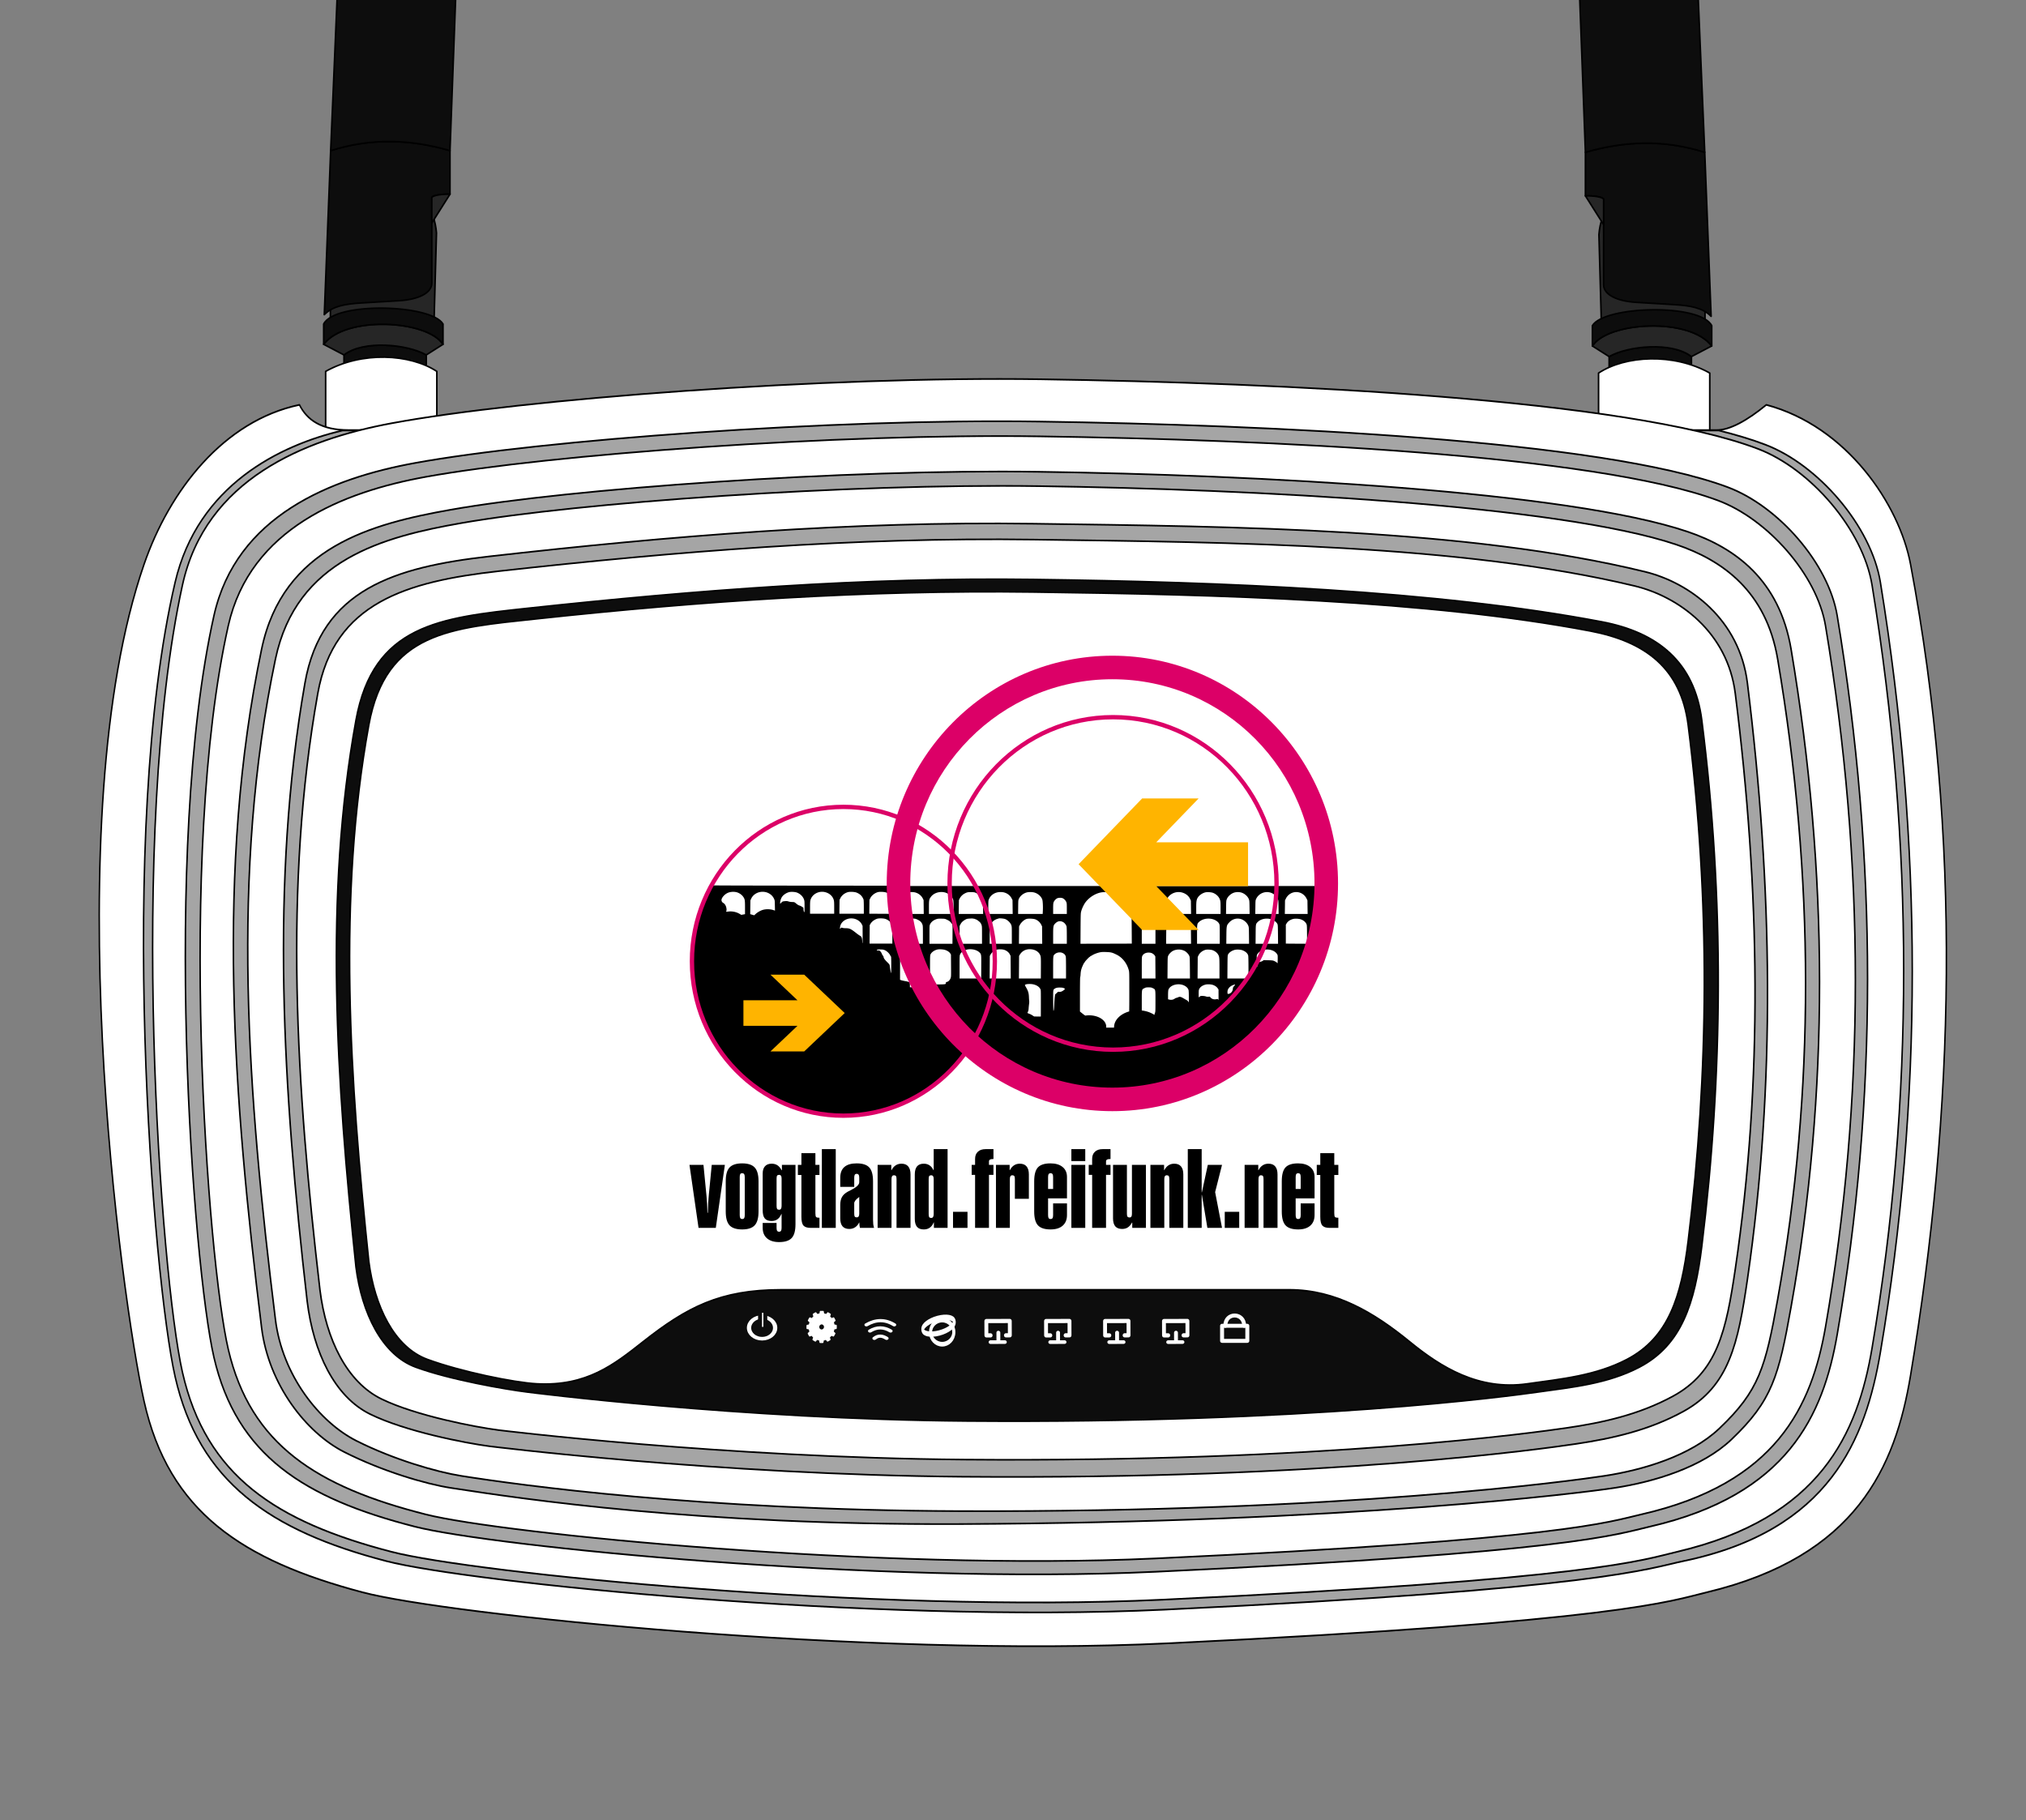 <?xml version="1.0" encoding="UTF-8" standalone="no"?>
<svg
   xmlns:dc="http://purl.org/dc/elements/1.1/"
   xmlns:cc="http://creativecommons.org/ns#"
   xmlns:rdf="http://www.w3.org/1999/02/22-rdf-syntax-ns#"
   xmlns:svg="http://www.w3.org/2000/svg"
   xmlns="http://www.w3.org/2000/svg"
   xmlns:sodipodi="http://sodipodi.sourceforge.net/DTD/sodipodi-0.dtd"
   xmlns:inkscape="http://www.inkscape.org/namespaces/inkscape"
   width="100%"
   height="100%"
   viewBox="0 0 1280 1150"
   version="1.1"
   xml:space="preserve"
   style="fill-rule:evenodd;clip-rule:evenodd;stroke-linecap:round;stroke-linejoin:round;stroke-miterlimit:1.414;"
   id="svg147"
   sodipodi:docname="-1071591728.svg"
   inkscape:version="0.92.2 (5c3e80d, 2017-08-06)"><rect x="0" y="0" width="1280" height="1150" fill="#808080" stroke="none"/><defs
     id="defs151" /><sodipodi:namedview
     pagecolor="#ffffff"
     bordercolor="#666666"
     borderopacity="1"
     objecttolerance="10"
     gridtolerance="10"
     guidetolerance="10"
     inkscape:pageopacity="0"
     inkscape:pageshadow="2"
     inkscape:window-width="2736"
     inkscape:window-height="1719"
     id="namedview149"
     showgrid="false"
     inkscape:zoom="1.0575436"
     inkscape:cx="655.40254"
     inkscape:cy="589.61864"
     inkscape:window-x="-13"
     inkscape:window-y="-13"
     inkscape:window-maximized="1"
     inkscape:current-layer="svg147" /><g
     id="antenne rechts"><path
       d="M1016.63,225.315L1016.63,243.497L1068.62,243.497L1068.62,225.315C1056.42,215.761 1028.47,218.493 1016.63,225.315Z"
       style="fill:rgb(13,13,13);stroke-width:1px;stroke:black;"
       id="path2" /><path
       d="M1010.18,148.231C1011.45,133.097 1018.43,124.001 1033.75,123.733L1077.21,123.733L1077.21,208.302L1011.83,208.302L1010.18,148.231Z"
       style="fill:rgb(38,38,38);stroke-width:1px;stroke:black;"
       id="path4" /><path
       d="M1016.63,225.315L1006.06,218.595C1015.82,203.229 1067.72,200.28 1081.44,218.595L1068.62,225.315C1056.42,215.761 1028.47,218.493 1016.63,225.315Z"
       style="fill:rgb(38,38,38);stroke-width:1px;stroke:black;"
       id="path6" /><path
       d="M1006.06,205.776L1006.06,218.595C1015.82,203.229 1067.72,200.28 1081.44,218.595L1081.44,205.776C1074.24,191.547 1013.43,193.255 1006.06,205.776Z"
       style="fill:rgb(13,13,13);stroke-width:1px;stroke:black;"
       id="path8" /><path
       d="M1001.64,96.223C1026.46,89.009 1051.56,88.112 1077.03,96.223L1081.06,199.872C1075.9,194.494 1067.82,193.081 1057.99,192.489L1033.75,191.03C1021.83,190.311 1013.14,186.319 1013.14,179.871L1013.14,125.93C1013.14,124.832 1009.41,123.733 1001.64,123.733L1001.64,96.223Z"
       style="fill:rgb(13,13,13);stroke-width:1px;stroke:black;"
       id="path10" /><path
       d="M1001.64,96.223C1026.46,89.009 1051.56,88.112 1077.03,96.223L1070.59,-55.903L996.012,-55.903L1001.64,96.223Z"
       style="fill:rgb(13,13,13);stroke-width:1px;stroke:black;"
       id="path12" /><path
       d="M1013.14,141.938L1001.64,123.733C1009.32,123.65 1013.14,125.048 1013.14,125.976L1013.14,141.938"
       style="fill:rgb(38,38,38);stroke-width:1px;stroke:black;"
       id="path14" /><path
       d="M1009.95,265.784L1009.95,235.711C1026.85,224.573 1057.36,222.878 1080.2,235.711L1080.2,282.711L1009.95,265.784"
       style="fill:white;stroke-width:1px;stroke:black;"
       id="path16" /></g><g
     id="antenne links"
     transform="matrix(-1,0,0,1,1285.94,-1.043)"><path
       d="M1016.63,225.315L1016.63,243.497L1068.62,243.497L1068.62,225.315C1056.42,215.761 1028.47,218.493 1016.63,225.315Z"
       style="fill:rgb(13,13,13);stroke-width:1px;stroke:black;"
       id="path19" /><path
       d="M1010.18,148.231C1011.45,133.097 1018.43,124.001 1033.75,123.733L1077.21,123.733L1077.21,208.302L1011.83,208.302L1010.18,148.231Z"
       style="fill:rgb(38,38,38);stroke-width:1px;stroke:black;"
       id="path21" /><path
       d="M1016.63,225.315L1006.06,218.595C1015.82,203.229 1067.72,200.28 1081.44,218.595L1068.62,225.315C1056.42,215.761 1028.47,218.493 1016.63,225.315Z"
       style="fill:rgb(38,38,38);stroke-width:1px;stroke:black;"
       id="path23" /><path
       d="M1006.06,205.776L1006.06,218.595C1015.82,203.229 1067.72,200.28 1081.44,218.595L1081.44,205.776C1074.24,191.547 1013.43,193.255 1006.06,205.776Z"
       style="fill:rgb(13,13,13);stroke-width:1px;stroke:black;"
       id="path25" /><path
       d="M1001.64,96.223C1026.46,89.009 1051.56,88.112 1077.03,96.223L1081.06,199.872C1075.9,194.494 1067.82,193.081 1057.99,192.489L1033.75,191.03C1021.83,190.311 1013.14,186.319 1013.14,179.871L1013.14,125.93C1013.14,124.832 1009.41,123.733 1001.64,123.733L1001.64,96.223Z"
       style="fill:rgb(13,13,13);stroke-width:1px;stroke:black;"
       id="path27" /><path
       d="M1001.64,96.223C1026.46,89.009 1051.56,88.112 1077.03,96.223L1070.59,-55.903L996.012,-55.903L1001.64,96.223Z"
       style="fill:rgb(13,13,13);stroke-width:1px;stroke:black;"
       id="path29" /><path
       d="M1013.14,141.938L1001.64,123.733C1009.32,123.65 1013.14,125.048 1013.14,125.976L1013.14,141.938"
       style="fill:rgb(38,38,38);stroke-width:1px;stroke:black;"
       id="path31" /><path
       d="M1009.95,265.784L1009.95,235.711C1026.85,224.573 1057.36,222.878 1080.2,235.711L1080.2,282.711L1009.95,265.784"
       style="fill:white;stroke-width:1px;stroke:black;"
       id="path33" /></g><g
     id="rumpf"><g
       transform="matrix(1.357,0,0,1.571,-231.142,-363.196)"
       id="g38"><path
         d="M339.179,871.611C378.368,880.576 573.466,897.986 714.549,892.101C925.377,883.307 948.346,875.022 964.909,871.611C1034.75,857.227 1052.78,821.006 1059.83,784.418C1080.31,678.206 1083.81,568.516 1059.83,458.123C1054.58,433.941 1030.04,402.579 992.687,394.008C983.786,400.33 975.517,404.267 969.374,404.172L332.701,404.172C319.782,404.156 313.271,400.038 309.747,394.008C274.581,400.403 249.322,428.287 237.412,458.123C196.271,561.184 226.818,753.794 237.412,794.768C248.893,839.172 282.986,858.757 339.179,871.611Z"
         style="fill:white;stroke-width:0.68px;stroke:black;"
         id="path36" /></g><g
       transform="matrix(1.31,0,0,1.491,-200.372,-315.137)"
       id="g42"><path
         d="M339.179,872.886C378.368,881.85 573.466,899.365 714.549,893.48C925.377,884.686 948.189,875.94 964.909,872.886C1035.52,859.984 1052.78,821.006 1059.83,784.418C1080.31,678.206 1080.36,569.034 1059.83,458.123C1055.43,434.357 1029.93,408.38 1004.38,399.809C997.77,397.59 990.546,395.691 981.869,393.775L318.202,393.775C288.008,399.985 248.35,416.959 237.412,458.123C209.18,564.365 226.818,753.794 237.412,794.768C248.893,839.172 282.986,860.031 339.179,872.886Z"
         style="fill:rgb(165,165,165);stroke-width:0.71px;stroke:black;"
         id="path40" /></g><g
       transform="matrix(1.298,0,0,1.477,-192.909,-306.873)"
       id="g46"><path
         d="M339.179,871.611C378.368,880.576 573.466,897.986 714.549,892.101C925.377,883.307 948.346,875.022 964.909,871.611C1034.75,857.227 1052.78,821.006 1059.83,784.418C1080.31,678.206 1080.36,569.034 1059.83,458.123C1055.43,434.357 1029.93,408.38 1004.38,399.809C940.467,378.367 772.144,371.561 655.232,370.014C550.914,368.633 403.032,378.4 339.179,388.839C296.662,395.79 248.679,412.803 237.412,458.123C210.914,564.71 226.818,753.794 237.412,794.768C248.893,839.172 282.986,858.757 339.179,871.611Z"
         style="fill:white;stroke-width:0.72px;stroke:black;"
         id="path44" /></g><g
       transform="matrix(1.247,0,0,1.392,-160.888,-248.7)"
       id="g50"><path
         d="M339.179,871.611C378.368,880.576 573.466,897.986 714.549,892.101C925.377,883.307 948.346,875.022 964.909,871.611C1034.75,857.227 1052.78,821.006 1059.83,784.418C1080.31,678.206 1080.36,569.034 1059.83,458.123C1055.43,434.357 1029.93,408.38 1004.38,399.809C940.467,378.367 772.144,371.561 655.232,370.014C550.914,368.633 403.032,378.4 339.179,388.839C296.662,395.79 248.679,412.803 237.412,458.123C210.914,564.71 226.818,753.794 237.412,794.768C248.893,839.172 282.986,858.757 339.179,871.611Z"
         style="fill:rgb(165,165,165);stroke-width:0.76px;stroke:black;"
         id="path48" /></g><g
       transform="matrix(1.227,0,0,1.358,-147.086,-226.763)"
       id="g54"><path
         d="M339.179,871.611C378.368,880.576 573.466,897.986 714.549,892.101C925.377,883.307 948.346,875.022 964.909,871.611C1034.75,857.227 1052.78,821.006 1059.83,784.418C1080.31,678.206 1080.36,569.034 1059.83,458.123C1055.43,434.357 1029.93,408.38 1004.38,399.809C940.467,378.367 772.144,371.561 655.232,370.014C550.914,368.633 403.032,378.4 339.179,388.839C296.662,395.79 248.679,412.803 237.412,458.123C210.914,564.71 226.818,753.794 237.412,794.768C248.893,839.172 282.986,858.757 339.179,871.611Z"
         style="fill:white;stroke-width:0.77px;stroke:black;"
         id="path52" /></g><g
       transform="matrix(1.175,0,0,1.273,-113.702,-172.93)"
       id="g58"><path
         d="M339.179,874.352C379.109,880.051 472.319,892.818 611.86,892.299C822.91,891.513 948.125,876.719 964.909,874.352C986.219,871.346 1012.04,864.143 1027.79,850.279C1049.69,830.997 1053.16,819.027 1059.83,784.418C1080.35,678.02 1080.08,569.42 1059.83,458.123C1053.56,423.631 1029.69,407.749 1004.38,399.809C939.976,379.602 772.144,371.561 655.232,370.014C550.914,368.633 403.032,378.4 339.179,388.839C296.662,395.79 248.87,407.32 237.412,458.123C212.789,567.298 222.107,680.039 237.412,794.768C241.206,823.206 261.547,847.007 281.815,856.509C302.126,866.03 325.632,872.418 339.179,874.352Z"
         style="fill:rgb(165,165,165);stroke-width:0.82px;stroke:black;"
         id="path56" /></g><g
       transform="matrix(1.154,0,0,1.24,-99.945,-151.656)"
       id="g62"><path
         d="M339.179,874.352C370.898,879.023 469.686,891.808 611.86,892.299C822.911,893.026 948.125,876.719 964.909,874.352C986.219,871.346 1012.04,864.143 1027.79,850.279C1049.69,830.997 1053.16,819.027 1059.83,784.418C1080.35,678.02 1080.08,569.42 1059.83,458.123C1053.56,423.631 1029.69,407.749 1004.38,399.809C939.976,379.602 772.144,371.561 655.232,370.014C550.914,368.633 403.032,378.4 339.179,388.839C296.662,395.79 248.87,407.32 237.412,458.123C212.789,567.298 222.107,680.039 237.412,794.768C241.206,823.206 261.547,847.007 281.815,856.509C302.126,866.03 325.642,872.358 339.179,874.352Z"
         style="fill:white;stroke-width:0.84px;stroke:black;"
         id="path60" /></g><g
       transform="matrix(1.097,0,0,1.155,-62.936,-97.546)"
       id="g66"><path
         d="M339.179,875.614C339.179,875.614 469.752,891.188 611.86,892.299C822.905,893.948 948.125,876.719 964.909,874.352C986.219,871.346 1007.25,866.83 1026.99,856.509C1053.28,842.762 1058.4,819.258 1063.74,784.418C1080.06,677.978 1078.29,569.364 1063.74,458.123C1059.19,423.361 1030.62,403.233 1004.71,397.219C903.273,373.678 769.251,372.501 652.338,370.953C548.021,369.573 443.62,377.592 339.179,388.839C284.917,394.683 242.459,406.799 232.994,458.123C212.858,567.302 220.298,680.778 234.261,796.139C237.873,824.35 250.167,848.511 270.436,858.012C290.747,867.533 325.592,873.935 339.179,875.614Z"
         style="fill:rgb(165,165,165);stroke-width:0.89px;stroke:black;"
         id="path64" /></g><g
       transform="matrix(1.078,0,0,1.115,-50.393,-72.683)"
       id="g70"><path
         d="M339.179,875.614C339.179,875.614 469.752,891.188 611.86,892.299C822.905,893.948 948.125,876.719 964.909,874.352C986.219,871.346 1007.25,866.83 1026.99,856.509C1053.28,842.762 1058.4,819.258 1063.74,784.418C1080.06,677.978 1078.29,569.364 1063.74,458.123C1059.19,423.361 1030.62,403.233 1004.71,397.219C903.273,373.678 769.251,372.501 652.338,370.953C548.021,369.573 443.62,377.592 339.179,388.839C284.917,394.683 242.459,406.799 232.994,458.123C212.858,567.302 220.298,680.778 234.261,796.139C237.873,824.35 250.167,848.511 270.436,858.012C290.747,867.533 325.592,873.935 339.179,875.614Z"
         style="fill:white;stroke-width:0.91px;stroke:black;"
         id="path68" /></g><g
       transform="matrix(1.02,0,0,1.02,-12.743,-12.265)"
       id="g74"><path
         d="M339.179,874.352C339.179,874.352 469.752,891.188 611.86,892.299C822.905,893.948 948.125,876.719 964.909,874.352C986.219,871.346 1008.17,869.253 1027.9,858.931C1054.19,845.185 1062.26,819.085 1066.57,784.102C1079.67,677.717 1080.68,569.233 1066.57,458.123C1062.01,422.269 1039.54,403.849 1004.71,397.219C902.355,377.739 769.251,372.501 652.338,370.953C548.021,369.573 443.62,377.592 339.179,388.839C284.917,394.683 243.731,399.066 232.994,458.123C213.162,567.202 220.917,681.665 232.994,796.971C236.606,825.183 248.976,851.203 270.036,858.931C291.158,866.683 325.592,872.673 339.179,874.352Z"
         style="fill:rgb(13,13,13);stroke-width:0.98px;stroke:black;"
         id="path72" /></g><path
       d="M493.572,814.923L814.977,814.923C843.915,815.092 867.862,829.189 890.63,847.78C910.435,863.953 934.169,878.687 964.909,874.352C986.219,871.346 1008.17,869.253 1027.9,858.931C1054.19,845.185 1062.26,819.085 1066.57,784.102C1079.67,677.717 1080.68,569.233 1066.57,458.123C1062.01,422.269 1039.54,405.328 1004.71,398.699C902.355,379.218 769.251,375.631 652.338,374.084C548.021,372.704 443.62,379.75 339.179,390.997C284.917,396.841 243.731,399.066 232.994,458.123C213.162,567.202 220.917,681.665 232.994,796.971C236.606,825.183 248.976,851.203 270.036,858.931C291.158,866.683 324.716,873.586 339.179,874.352C370.76,876.024 388.047,862.131 406.28,847.78C433.871,826.064 454.798,814.923 493.572,814.923Z"
       style="fill:white;stroke-width:1px;stroke:black;"
       id="path76" /></g><g
     id="anzeige  841"
     transform="matrix(0.758,0,0,0.822,204.508,44.604)"><g
       transform="matrix(1.114,4.15022e-17,-3.3233e-17,0.819,-134.206,154.197)"
       id="g85"><path
         d="M532.5,1001.56C535.537,998.5 538.583,999.103 541.634,1001.56"
         style="fill:none;stroke-width:3px;stroke:white;"
         id="path79" /><path
         d="M529.218,994.65C534.394,990.708 539.528,990.83 544.623,994.65"
         style="fill:none;stroke-width:3px;stroke:white;"
         id="path81" /><path
         d="M526.539,988.847C533.32,983.95 540.233,983.383 547.33,988.847"
         style="fill:none;stroke-width:3px;stroke:white;"
         id="path83" /></g><g
       transform="matrix(1.077,-0.003,0.003,0.936,26.346,40.248)"
       id="g93"><g
         transform="matrix(1,0,-4.33681e-19,1.142,-6.11733e-14,-139.828)"
         id="g89"><path
           d="M626.349,996.053L623.073,996.053L623.073,985.75L641.216,985.75L641.216,996.053L638.183,996.053"
           style="fill:none;stroke-width:3px;stroke:white;"
           id="path87" /></g><path
         d="M626.295,1003.22L637.337,1003.22L632.352,1003.22L632.352,995.421"
         style="fill:none;stroke-width:3px;stroke:white;"
         id="path91" /></g><g
       transform="matrix(1.077,-0.003,0.003,0.936,-121.697,40.248)"
       id="g101"><g
         transform="matrix(1,0,-4.33681e-19,1.142,-6.11733e-14,-139.828)"
         id="g97"><path
           d="M626.349,996.053L623.073,996.053L623.073,985.75L641.216,985.75L641.216,996.053L638.183,996.053"
           style="fill:none;stroke-width:3px;stroke:white;"
           id="path95" /></g><path
         d="M626.295,1003.22L637.337,1003.22L632.352,1003.22L632.352,995.421"
         style="fill:none;stroke-width:3px;stroke:white;"
         id="path99" /></g><g
       transform="matrix(1.077,-0.003,0.003,0.936,-71.936,40.248)"
       id="g109"><g
         transform="matrix(1,0,-4.33681e-19,1.142,-6.11733e-14,-139.828)"
         id="g105"><path
           d="M626.349,996.053L623.073,996.053L623.073,985.75L641.216,985.75L641.216,996.053L638.183,996.053"
           style="fill:none;stroke-width:3px;stroke:white;"
           id="path103" /></g><path
         d="M626.295,1003.22L637.337,1003.22L632.352,1003.22L632.352,995.421"
         style="fill:none;stroke-width:3px;stroke:white;"
         id="path107" /></g><g
       transform="matrix(1.077,-0.003,0.003,0.936,-22.753,40.248)"
       id="g117"><g
         transform="matrix(1,0,-4.33681e-19,1.142,-6.11733e-14,-139.828)"
         id="g113"><path
           d="M626.349,996.053L623.073,996.053L623.073,985.75L641.216,985.75L641.216,996.053L638.183,996.053"
           style="fill:none;stroke-width:3px;stroke:white;"
           id="path111" /></g><path
         d="M626.295,1003.22L637.337,1003.22L632.352,1003.22L632.352,995.421"
         style="fill:none;stroke-width:3px;stroke:white;"
         id="path115" /></g><g
       id="Inet"
       transform="matrix(1.633,2.96898e-16,-3.65665e-16,2.235,-688.455,-1248.75)"><g
         transform="matrix(1.272,-0.228,0.318,1.778,-475.111,-424.452)"
         id="g121"><ellipse
           cx="729.346"
           cy="889.27"
           rx="6.378"
           ry="1.404"
           style="fill:none;stroke-width:1.02px;stroke:white;"
           id="ellipse119" /></g><g
         transform="matrix(1.095,0,0,1.098,-70.618,8.197)"
         id="g125"><ellipse
           cx="737.796"
           cy="896.539"
           rx="5.426"
           ry="3.783"
           style="fill:none;stroke-width:1.46px;stroke:white;"
           id="ellipse123" /></g></g><g
       id="lock"
       transform="matrix(1.32,0,0,1.216,-269.962,-54.253)"><rect
         x="771.78"
         y="838.061"
         width="15.937"
         height="9.53"
         style="fill:none;stroke-width:2.5px;stroke:white;"
         id="rect128" /><path
         d="M773.83,838.061C773.806,829.265 785.722,829.488 785.745,838.061"
         style="fill:none;stroke-width:2.5px;stroke:white;"
         id="path130" /></g><g
       transform="matrix(2.9,-2.51507e-16,-0.033,2.839,-2052.22,-1945.63)"
       id="g135"><path
         d="M862.856,1021.29C862.582,1021.27 862.306,1021.27 862.031,1021.29L861.907,1021.95C861.645,1021.99 861.388,1022.05 861.14,1022.15L860.707,1021.65C860.456,1021.76 860.217,1021.9 859.993,1022.06L860.211,1022.69C860.004,1022.85 859.815,1023.04 859.65,1023.25L859.024,1023.03C858.863,1023.25 858.725,1023.49 858.611,1023.75L859.113,1024.18C859.017,1024.42 858.948,1024.68 858.908,1024.94L858.256,1025.07C858.229,1025.34 858.229,1025.62 858.256,1025.89L858.908,1026.02C858.948,1026.28 859.017,1026.54 859.113,1026.79L858.611,1027.22C858.725,1027.47 858.863,1027.71 859.024,1027.93L859.65,1027.71C859.815,1027.92 860.004,1028.11 860.211,1028.28L859.993,1028.9C860.217,1029.06 860.456,1029.2 860.707,1029.31L861.14,1028.81C861.388,1028.91 861.645,1028.98 861.907,1029.02L862.031,1029.67C862.306,1029.7 862.582,1029.7 862.856,1029.67L862.98,1029.02C863.243,1028.98 863.5,1028.91 863.747,1028.81L864.18,1029.31C864.431,1029.2 864.671,1029.06 864.895,1028.9L864.676,1028.28C864.884,1028.11 865.072,1027.92 865.238,1027.71L865.864,1027.93C866.025,1027.71 866.163,1027.47 866.276,1027.22L865.774,1026.79C865.871,1026.54 865.94,1026.28 865.98,1026.02L866.631,1025.89C866.658,1025.62 866.658,1025.34 866.631,1025.07L865.98,1024.94C865.94,1024.68 865.871,1024.42 865.774,1024.18L866.276,1023.75C866.163,1023.49 866.025,1023.25 865.864,1023.03L865.238,1023.25C865.072,1023.04 864.884,1022.85 864.676,1022.69L864.895,1022.06C864.671,1021.9 864.431,1021.76 864.18,1021.65L863.747,1022.15C863.5,1022.05 863.243,1021.99 862.98,1021.95L862.856,1021.29ZM862.444,1024.64C862.908,1024.64 863.285,1025.02 863.285,1025.48C863.285,1025.95 862.908,1026.32 862.444,1026.32C861.979,1026.32 861.602,1025.95 861.602,1025.48C861.602,1025.02 861.979,1024.64 862.444,1024.64Z"
         style="fill:white;stroke-width:0.31px;stroke:white;"
         id="path133" /></g><g
       id="power"
       transform="matrix(3.336,-1.18208e-15,9.23711e-16,2.56,-1187.37,-1540.23)"><g
         transform="matrix(0.742,0,0,0.742,119.215,252.802)"
         id="g139"><circle
           cx="466.635"
           cy="978.914"
           r="4.395"
           style="fill:none;stroke-width:1.45px;stroke:white;"
           id="circle137" /></g><g
         transform="matrix(1,9.86076e-32,9.86076e-32,1.215,-0.143,-210.642)"
         id="g143"><path
           d="M466.406,975.365C466.406,975.185 466.258,975.039 466.076,975.039L465.417,975.039C465.235,975.039 465.087,975.185 465.087,975.365L465.087,979.179C465.087,979.359 465.235,979.505 465.417,979.505L466.076,979.505C466.258,979.505 466.406,979.359 466.406,979.179L466.406,975.365Z"
           style="fill:white;stroke-width:0.98px;stroke:rgb(13,13,13);"
           id="path141" /></g></g></g><g
     style="clip-rule:evenodd;fill-rule:evenodd;stroke-linecap:round;stroke-linejoin:round;stroke-miterlimit:1.414"
     transform="matrix(1.382,0,0,1.382,-1265.24,1138.298)"
     id="g4395"><path
       inkscape:connector-curvature="0"
       style="fill:#000000"
       d="m 1240.948,-418.873 a 68.833,70.486 0 0 0 -8.918,34.615 68.833,70.486 0 0 0 4.383,24.347 69.305,70.368 0 0 0 0.743,2.064 68.833,70.486 0 0 0 1.273,2.937 69.305,70.368 0 0 0 1.974,4.164 68.833,70.486 0 0 0 0.176,0.355 c 0.01,-0.002 0.012,-0.006 0.017,-0.01 a 69.305,70.368 0 0 0 60.976,37.102 69.305,70.368 0 0 0 57.729,-31.628 99.429,99.429 0 0 0 65.504,24.904 99.429,99.429 0 0 0 74.585,-33.806 h -1.134 a 99.031,99.031 0 0 0 19.216,-29.606 100.092,100.092 0 0 0 0.914,-2.508 99.031,99.031 0 0 0 2.192,-6.178 100.092,100.092 0 0 0 0.963,-3.766 c -0.207,0.278 -0.416,0.546 -0.922,1.152 -0.2,0.225 -0.6,0.501 -0.938,0.614 -0.325,0.125 -0.901,0.351 -1.289,0.513 -0.388,0.163 -0.938,0.299 -1.225,0.299 h -0.513 v -3.664 c 0,-3.565 0.011,-3.666 0.299,-4.279 0.507,-1.088 1.645,-1.87 3.004,-2.217 h 0.639 v -0.125 c 0.777,-0.113 1.599,-0.101 2.412,0.093 v 0 c 0.079,0.018 0.152,0.044 0.228,0.066 a 100.092,100.092 0 0 0 0.361,-2.379 h -2.128 -0.874 v -9.911 c 0.667,-0.116 1.359,-0.118 2.049,0.043 0.709,0.163 1.362,0.485 1.937,0.916 a 100.092,100.092 0 0 0 0.189,-3.805 h -80.534 c -58.718,7e-5 -89.32,-0.008 -119.436,-0.017 a 100.092,100.092 0 0 0 2.215,18.277 c 0.118,-0.965 0.383,-1.251 1.003,-1.85 1.101,-1.076 2.554,-1.601 4.355,-1.576 0.613,0.013 1.364,0.087 1.677,0.162 0.826,0.238 1.901,0.839 2.414,1.364 0.25,0.25 0.561,0.764 0.699,1.127 0.25,0.625 0.262,0.91 0.262,4.775 v 4.129 h -5.252 -3.1 a 100.092,100.092 0 0 0 0.955,2.871 c 0.132,-0.005 0.272,-0.048 0.343,-0.108 0.144,-0.144 0.677,-0.225 1.293,-0.239 0.616,-0.014 1.317,0.039 1.798,0.164 0.888,0.225 1.576,0.576 2.151,1.077 0.4,0.363 0.536,0.549 0.961,1.362 0.125,0.25 0.176,1.904 0.201,7.532 l 0.021,5.902 a 100.092,100.092 0 0 0 0.934,1.526 h -4.146 a 105.08,105.08 0 0 1 -0.118,-0.206 h -1.982 v -0.978 c 0,-0.527 -0.05,-1.028 -0.1,-1.104 -0.188,-0.288 -0.877,-0.527 -2.093,-0.727 -0.69,-0.125 -1.492,-0.303 -1.781,-0.403 l -0.54,-0.201 0.012,-5.342 c 0.01,-4.695 0.012,-5.541 0.388,-6.222 a 105.08,105.08 0 0 1 -4.291,-18.582 l -4.524,-0.031 -5.645,-0.025 0.039,-3.174 0.037,-3.16 0.351,-0.727 c 0.627,-1.279 1.996,-2.371 3.463,-2.798 0.891,-0.263 3.035,-0.162 3.913,0.189 0.569,0.221 1.05,0.489 1.472,0.81 a 105.08,105.08 0 0 1 -0.141,-3.957 c -49.407,-0.019 -75.833,-0.055 -81.096,-0.137 z m 50.214,2.929 c 0.531,-0.016 1.071,0.041 1.605,0.179 1.944,0.502 3.337,1.756 3.876,3.475 0.188,0.64 0.226,1.178 0.226,3.562 v 2.809 h -5.52 -5.518 v -2.809 c 0,-2.383 0.038,-2.922 0.226,-3.562 0.673,-2.14 2.803,-3.585 5.105,-3.654 z m -26.751,0.004 c 0.332,0.015 0.665,0.056 0.999,0.125 1.731,0.364 3.199,1.48 3.901,2.96 0.401,0.853 0.4,0.852 0.438,3.185 l 0.05,2.333 -0.727,-0.237 c -1.48,-0.502 -3.575,-0.515 -5.005,-0.039 -1.041,0.351 -2.219,1.029 -3.021,1.744 l -0.752,0.677 -0.916,-0.262 -0.903,-0.264 0.037,-3.149 0.039,-3.135 0.401,-0.853 c 0.944,-1.986 3.137,-3.186 5.46,-3.085 z m -13.454,0.019 c 0.634,0.024 1.251,0.134 1.773,0.332 1.016,0.389 1.98,1.103 2.52,1.893 0.778,1.104 0.853,1.53 0.853,4.955 v 3.037 l -0.839,0.15 -0.853,0.162 -0.752,-0.438 c -1.518,-0.903 -3.413,-1.294 -5.169,-1.08 -0.514,0.075 -0.978,0.101 -1.003,0.064 -0.038,-0.025 0.014,-0.176 0.089,-0.326 0.1,-0.176 0.113,-0.553 0.05,-1.092 -0.113,-1.091 -0.728,-2.181 -1.418,-2.545 -0.59,-0.301 -0.954,-0.967 -0.841,-1.569 0.188,-1.003 1.343,-2.307 2.622,-2.96 0.807,-0.423 1.913,-0.622 2.969,-0.583 z m 54.144,0.011 c 0.757,0.038 1.512,0.151 1.95,0.32 1.167,0.452 2.059,1.128 2.636,2.018 0.276,0.439 0.563,1.004 0.614,1.243 0.063,0.251 0.114,1.794 0.114,3.425 v 2.985 h -5.582 -5.595 l 0.039,-3.174 0.037,-3.16 0.351,-0.727 c 0.652,-1.317 1.932,-2.359 3.475,-2.798 0.445,-0.132 1.205,-0.169 1.962,-0.131 z m -27.879,0.002 c 0.881,-0.028 1.999,0.093 2.601,0.318 1.518,0.577 2.721,1.744 3.236,3.149 0.238,0.64 0.262,1.003 0.262,3.336 0,2.408 -0.012,2.596 -0.201,2.408 -0.138,-0.138 -0.226,-0.514 -0.276,-1.104 l -0.062,-0.891 -0.666,-0.426 c -0.364,-0.238 -0.878,-0.489 -1.154,-0.552 -0.464,-0.125 -0.752,-0.313 -1.856,-1.204 -0.426,-0.339 -0.563,-0.375 -1.441,-0.388 -0.527,-0.013 -1.242,-0.113 -1.569,-0.226 -0.74,-0.238 -0.991,-0.252 -2.057,-0.139 -0.74,0.088 -0.866,0.15 -1.343,0.652 l -0.538,0.54 v -0.552 c 0,-0.79 0.425,-2.045 0.94,-2.747 0.715,-0.966 2.095,-1.832 3.349,-2.095 0.213,-0.044 0.48,-0.07 0.774,-0.079 z m 68.674,0.066 c 0.626,0.002 1.255,0.094 1.862,0.282 1.601,0.5 3.139,1.939 3.527,3.315 0.1,0.325 0.15,1.588 0.15,3.477 v 2.952 h -5.628 -5.628 v -3.002 c 0,-3.389 0.062,-3.713 0.963,-4.889 1.041,-1.36 2.877,-2.144 4.754,-2.134 z m 26.926,0.019 c 0.588,0 1.351,0.076 1.688,0.176 1.588,0.413 2.853,1.439 3.529,2.815 l 0.349,0.7 0.039,3.151 0.037,3.164 h -5.58 -5.564 v -3.002 c 0,-2.639 0.025,-3.075 0.237,-3.625 0.775,-2.039 2.851,-3.366 5.265,-3.378 z m 13.737,0.004 c 0.693,0.003 1.391,0.084 1.91,0.247 1.476,0.45 2.712,1.476 3.338,2.74 0.275,0.575 0.337,0.936 0.424,2.25 0.062,0.863 0.077,2.289 0.027,3.164 l -0.075,1.601 h -5.628 -5.614 l 0.035,-3.166 c 0.038,-3.152 0.038,-3.149 0.376,-3.849 0.625,-1.263 1.85,-2.278 3.326,-2.753 0.5,-0.156 1.188,-0.235 1.881,-0.233 z m 121.817,0.006 c 0.295,0.016 0.592,0.059 0.887,0.127 1.526,0.35 2.826,1.39 3.538,2.828 l 0.413,0.837 0.037,3.1 0.05,3.102 h -5.215 -5.215 l 0.05,-3.102 0.037,-3.1 0.413,-0.837 c 0.952,-1.926 2.939,-3.069 5.005,-2.956 z m -176.202,0.002 c 0.588,-0.013 1.351,0.064 1.688,0.164 1.563,0.413 2.85,1.427 3.513,2.765 l 0.363,0.749 0.039,3.153 0.037,3.164 h -5.578 -5.578 l 0.037,-3.164 0.039,-3.153 0.349,-0.724 c 0.913,-1.839 2.815,-2.941 5.092,-2.954 z m 88.936,0.002 c 0.929,-9.8e-4 1.859,0.062 2.466,0.187 3.352,0.688 6.48,3.063 7.968,6.052 0.188,0.375 0.411,0.726 0.486,0.776 0.075,0.05 0.1,0.1 0.05,0.1 -0.05,0 0.026,0.324 0.164,0.712 0.563,1.613 0.587,2.051 0.637,9.043 l 0.039,6.693 -11.732,0.037 -11.732,0.025 0.039,-6.967 c 0.05,-6.766 0.049,-7.004 0.324,-7.98 0.35,-1.238 1.114,-2.864 1.827,-3.865 1.601,-2.239 4.351,-4.052 7.015,-4.615 0.594,-0.131 1.522,-0.197 2.45,-0.199 z m 60.243,0.002 c 0.506,-0.002 1.014,0.053 1.47,0.172 1.551,0.4 3.038,1.663 3.589,3.039 0.263,0.663 0.288,0.925 0.326,3.739 l 0.037,3.041 h -5.391 -5.391 l 0.039,-3.041 c 0.038,-2.814 0.064,-3.076 0.326,-3.739 0.538,-1.351 2.037,-2.625 3.525,-3.025 0.457,-0.119 0.964,-0.182 1.47,-0.185 z m -27.451,0.002 c 0.293,-0.02 0.59,-0.019 0.886,0.004 0.338,0.026 0.674,0.08 1.007,0.166 1.751,0.463 3.063,1.487 3.751,2.925 l 0.388,0.826 0.039,3.027 0.037,3.041 h -5.701 -5.705 l 0.039,-3.041 0.037,-3.027 0.388,-0.826 c 0.852,-1.781 2.783,-2.952 4.837,-3.095 z m 40.405,0.014 c 0.273,-0.021 0.549,-0.021 0.826,0 0.316,0.024 0.633,0.075 0.947,0.156 1.551,0.413 2.877,1.499 3.54,2.9 0.338,0.713 0.339,0.765 0.376,3.816 l 0.05,3.102 h -5.343 -5.34 l 0.05,-3.102 c 0.038,-3.052 0.039,-3.103 0.376,-3.816 0.833,-1.772 2.604,-2.911 4.517,-3.056 z m -134.668,0.004 c 1.301,0.037 1.44,0.064 2.34,0.502 1.163,0.55 2.026,1.362 2.539,2.4 l 0.363,0.751 0.037,3.153 0.039,3.164 h -5.58 -5.578 l 0.039,-3.164 0.037,-3.153 0.351,-0.725 c 0.463,-0.926 1.325,-1.8 2.288,-2.3 1.063,-0.563 1.525,-0.665 3.126,-0.627 z m 107.784,0.01 c 0.878,-0.028 1.991,0.091 2.591,0.316 1.576,0.6 2.791,1.813 3.241,3.251 0.213,0.688 0.249,1.152 0.249,3.591 v 2.801 h -5.564 -5.566 v -2.801 c 0,-3.177 0.137,-3.891 0.938,-4.991 0.713,-0.963 2.089,-1.825 3.34,-2.088 0.213,-0.044 0.479,-0.07 0.772,-0.079 z m -67.391,2.587 c 0.466,-0.011 0.939,0.041 1.233,0.166 0.638,0.263 1.337,0.952 1.65,1.64 0.275,0.588 0.299,0.775 0.299,3.089 v 2.477 h -3.126 -3.128 v -2.352 c 0,-1.864 0.039,-2.49 0.214,-2.965 0.225,-0.675 0.975,-1.501 1.663,-1.839 0.269,-0.131 0.728,-0.205 1.194,-0.216 z m 40.669,0.276 c 0.529,0.029 1.074,0.167 1.46,0.392 0.313,0.188 0.713,0.524 0.901,0.762 0.588,0.775 0.663,1.201 0.675,3.652 v 2.29 h -3.139 -3.141 l 0.05,-2.477 c 0.038,-2.439 0.038,-2.477 0.388,-3.052 0.388,-0.663 0.989,-1.163 1.677,-1.426 0.178,-0.069 0.387,-0.112 0.61,-0.133 0.167,-0.016 0.343,-0.017 0.519,-0.007 z m -68.053,9.11 c 0.728,0.013 1.953,0.165 2.375,0.324 1.126,0.438 2.39,1.662 2.79,2.713 0.25,0.663 0.262,0.94 0.262,4.642 v 3.938 h -5.078 -5.065 l 0.037,-4.102 c 0.037,-4.065 0.038,-4.09 0.351,-4.715 0.563,-1.138 1.8,-2.15 3.126,-2.551 0.313,-0.087 0.624,-0.187 0.687,-0.212 0.084,-0.031 0.272,-0.041 0.515,-0.037 z m -54.356,0.023 c 0.71,0.011 1.434,0.086 1.879,0.218 1.405,0.439 2.497,1.354 3.037,2.558 0.226,0.502 0.251,0.854 0.251,4.642 v 4.113 h -5.205 -5.219 l 0.039,-4.239 0.037,-4.227 0.34,-0.577 c 0.602,-1.028 1.769,-1.907 3.048,-2.321 0.389,-0.125 1.084,-0.179 1.794,-0.168 z m -13.515,0.006 c 0.378,0.005 0.762,0.045 1.146,0.125 1.555,0.326 2.961,1.341 3.575,2.595 l 0.351,0.716 0.025,4.077 c 0.013,2.458 -0.012,3.976 -0.087,3.826 -0.063,-0.138 -0.114,-0.627 -0.114,-1.079 -0.012,-0.452 -0.099,-1.08 -0.212,-1.407 -0.163,-0.489 -0.302,-0.64 -0.841,-0.953 -0.364,-0.213 -0.915,-0.589 -1.254,-0.853 -2.835,-2.258 -3.399,-2.546 -5.18,-2.558 -0.615,0 -1.317,-0.075 -1.555,-0.176 -0.414,-0.151 -0.464,-0.138 -0.803,0.176 l -0.365,0.326 0.075,-0.739 c 0.23,-2.371 2.593,-4.108 5.238,-4.077 z m 54.914,0.039 c 0.261,-0.005 0.448,-9.8e-4 0.498,0.017 0.1,0.025 0.401,0.076 0.664,0.114 0.263,0.037 0.501,0.124 0.538,0.174 0.037,0.063 0.149,0.114 0.249,0.114 0.238,0 1.077,0.575 1.752,1.2 0.35,0.325 0.614,0.726 0.789,1.214 0.25,0.675 0.262,0.963 0.262,4.715 v 4.002 h -5.128 -5.128 v -4.038 -4.054 l 0.376,-0.737 c 0.45,-0.9 1.063,-1.515 2.126,-2.128 0.738,-0.425 0.924,-0.473 2.062,-0.548 0.344,-0.025 0.678,-0.04 0.94,-0.044 z m 121.442,0.048 c 0.45,-0.016 0.908,0.027 1.364,0.133 1.526,0.35 3.089,1.662 3.652,3.075 0.288,0.7 0.3,0.876 0.338,4.503 l 0.039,3.789 h -5.204 -5.204 l 0.039,-3.789 c 0.05,-4.453 0.087,-4.666 1.351,-6.004 0.994,-1.069 2.276,-1.658 3.625,-1.708 z m -13.239,0.01 c 0.536,-0.004 1.08,0.05 1.621,0.162 1.538,0.325 2.928,1.263 3.378,2.263 0.213,0.45 0.237,0.912 0.237,4.777 v 4.291 h -5.19 -5.192 v -4.291 c 0,-4.84 0.013,-4.877 0.976,-5.74 1.041,-0.938 2.562,-1.453 4.169,-1.462 z m -13.988,0.002 c 0.295,-0.02 0.592,-0.019 0.889,0.004 0.339,0.026 0.678,0.082 1.013,0.168 1.726,0.45 3.074,1.488 3.762,2.902 l 0.363,0.727 0.039,3.838 0.037,3.853 h -5.701 -5.705 l 0.039,-3.853 0.037,-3.838 0.363,-0.727 c 0.862,-1.772 2.803,-2.934 4.866,-3.073 z m 40.511,0.007 c 0.509,-0.016 1.032,0.02 1.551,0.114 1.501,0.275 2.965,1.252 3.515,2.34 0.2,0.413 0.225,0.901 0.262,4.74 l 0.037,4.289 h -5.14 -5.14 l 0.037,-4.289 c 0.037,-4.815 0.023,-4.729 1.011,-5.717 0.919,-0.901 2.339,-1.429 3.866,-1.478 z m -108.533,0.011 c 1.032,-0.035 2.366,0.093 2.948,0.318 1.101,0.425 2.089,1.31 2.614,2.323 l 0.448,0.864 0.039,3.978 0.037,3.988 h -5.327 -5.329 l 0.039,-3.976 0.037,-3.965 0.351,-0.664 c 0.663,-1.263 2.163,-2.549 3.251,-2.774 0.238,-0.05 0.549,-0.081 0.893,-0.093 z m -39.951,0.004 c 1.551,0.037 1.573,0.036 2.649,0.561 v 0 c 0.875,0.425 1.199,0.664 1.65,1.227 0.325,0.388 0.576,0.738 0.589,0.776 0,0.05 0.038,0.2 0.075,0.338 0.1,0.313 0.099,1.126 0.062,5.279 l -0.027,3.288 h -5.252 -5.254 v -4.164 c 0,-4.115 8e-4,-4.166 0.301,-4.779 0.488,-1.026 1.551,-1.875 2.927,-2.325 0.575,-0.188 1.013,-0.238 2.277,-0.201 z m 162.26,0.011 c 0.723,0.02 1.484,0.125 1.983,0.301 v 0.002 c 1.326,0.463 2.301,1.338 2.676,2.363 0.125,0.363 0.163,1.486 0.176,4.638 v 4.154 l -4.841,-0.025 -4.852,-0.039 v -4.314 -4.314 l 0.338,-0.588 c 0.575,-0.976 1.663,-1.714 3.039,-2.064 0.216,-0.053 0.485,-0.087 0.781,-0.104 0.222,-0.013 0.459,-0.015 0.7,-0.01 z m -108.064,1.15 c 0.451,0.014 0.916,0.15 1.399,0.413 0.688,0.375 1.348,1.226 1.561,1.989 0.075,0.263 0.125,2.04 0.125,4.179 v 3.728 h -3.126 -3.128 v -3.753 c 0,-4.315 0.063,-4.653 1.026,-5.591 0.68,-0.664 1.391,-0.987 2.142,-0.965 z m 40.306,0.208 c 0.689,-0.019 1.4,0.114 2.014,0.419 0.438,0.225 0.84,0.525 1.015,0.787 0.275,0.425 0.274,0.476 0.274,4.654 v 4.241 h -3.127 -3.127 v -4.229 c 0,-3.952 0.013,-4.24 0.251,-4.615 0.469,-0.774 1.554,-1.225 2.701,-1.256 z m -54.557,12.609 c 0.253,-0.015 0.511,-0.016 0.776,0 0.302,0.018 0.612,0.056 0.928,0.116 1.576,0.3 2.865,1.237 3.415,2.475 0.388,0.863 0.4,1.164 0.363,6.679 l -0.025,4.102 h -5.005 -5.016 l 0.039,-5.163 0.037,-5.155 0.338,-0.561 c 0.919,-1.523 2.383,-2.385 4.152,-2.493 z m -27.181,0.006 c 0.648,-0.034 1.326,0.016 2.005,0.16 1.038,0.225 1.964,0.687 2.564,1.275 0.888,0.888 0.863,0.764 0.826,6.654 l -0.025,5.277 h -4.941 -4.939 v -5.252 c 0,-5.053 0.011,-5.278 0.262,-5.804 0.628,-1.351 2.304,-2.209 4.248,-2.311 z m -13.778,0.025 c 0.96,-0.029 2.187,0.103 2.825,0.347 1,0.363 1.752,0.9 2.165,1.513 l 0.338,0.527 0.037,5.078 c 0.038,4.903 0.026,5.115 -0.224,5.79 -0.313,0.825 -1.026,1.538 -1.677,1.663 -0.388,0.062 -0.451,0.126 -0.451,0.426 0,0.663 -0.123,0.688 -3.838,0.725 l -3.415,0.05 v -6.666 c 0,-6.504 0.012,-6.681 0.262,-7.206 0.463,-0.951 1.801,-1.873 3.139,-2.161 0.228,-0.047 0.519,-0.077 0.839,-0.087 z m 28.026,0.007 c 0.681,0.015 1.35,0.114 1.852,0.301 1.063,0.413 1.927,1.139 2.352,1.989 l 0.363,0.725 0.039,5.155 0.037,5.163 h -4.829 -4.825 l 0.037,-5.163 0.039,-5.155 0.374,-0.675 c 0.225,-0.413 0.624,-0.876 0.999,-1.163 0.35,-0.263 0.701,-0.537 0.776,-0.6 0.485,-0.399 1.653,-0.603 2.788,-0.577 z m -55.562,0.064 c 0.226,-0.006 0.493,-0.004 0.806,0.006 1.016,0.025 1.305,0.076 1.945,0.39 0.903,0.426 1.906,1.405 2.308,2.221 0.15,0.339 0.339,0.602 0.401,0.602 0.063,0 0.114,1.616 0.114,3.849 0,2.346 -0.051,3.802 -0.114,3.739 -0.1,-0.113 -0.389,-1.757 -0.602,-3.488 -0.05,-0.401 -0.252,-0.664 -1.242,-1.642 -1.091,-1.091 -1.555,-1.769 -1.555,-2.271 0,-0.113 -0.162,-0.413 -0.363,-0.664 -0.213,-0.251 -0.415,-0.641 -0.465,-0.841 -0.05,-0.213 -0.287,-0.614 -0.538,-0.903 -0.426,-0.502 -0.49,-0.528 -1.117,-0.54 -0.477,0 -0.652,-0.05 -0.627,-0.15 0.066,-0.198 0.372,-0.289 1.05,-0.307 z m 177.161,0.023 c 0.598,-0.023 1.214,0.034 1.823,0.177 1.351,0.325 2.364,0.989 2.977,1.964 0.288,0.463 0.301,0.562 0.276,2.313 l -0.037,1.827 -0.426,-0.363 c -0.238,-0.188 -0.737,-0.489 -1.125,-0.664 -0.625,-0.263 -0.939,-0.299 -2.74,-0.349 l -2.039,-0.064 -0.488,0.338 c -0.263,0.188 -0.813,0.401 -1.239,0.477 -0.838,0.163 -0.861,0.187 -1.136,1.488 -0.275,1.388 -0.374,0.913 -0.374,-1.839 0,-2.627 0.011,-2.701 0.299,-3.164 0.807,-1.285 2.436,-2.072 4.229,-2.142 z m -40.563,0.017 c 0.264,-0.017 0.529,-0.017 0.789,0 0.347,0.022 0.688,0.076 1.013,0.16 0.4,0.1 0.951,0.299 1.239,0.45 0.788,0.4 1.787,1.413 2.113,2.151 0.3,0.638 0.3,0.714 0.338,5.555 l 0.037,4.914 h -5.14 -5.142 l 0.039,-4.914 c 0.037,-4.84 0.037,-4.917 0.338,-5.555 0.325,-0.738 1.327,-1.751 2.115,-2.151 0.682,-0.352 1.472,-0.558 2.263,-0.61 z m 13.465,0.014 c 0.852,-0.029 1.975,0.099 2.556,0.334 0.925,0.363 1.788,1.025 2.238,1.713 0.726,1.101 0.764,1.378 0.764,6.506 v 4.663 h -5.003 -5.016 l 0.039,-4.914 0.037,-4.903 0.338,-0.714 c 0.575,-1.226 1.853,-2.227 3.317,-2.603 0.194,-0.047 0.447,-0.073 0.731,-0.083 z m 14.275,0.004 c 0.672,0.033 1.345,0.143 1.802,0.318 1.401,0.538 2.327,1.376 2.614,2.402 0.075,0.238 0.125,2.551 0.125,5.452 v 5.04 h -4.818 -4.825 l 0.037,-5.288 c 0.037,-4.765 0.062,-5.317 0.262,-5.68 0.513,-0.938 1.612,-1.713 3,-2.101 0.457,-0.131 1.13,-0.176 1.802,-0.143 z m -62.145,1.102 c 0.439,-0.022 0.961,-0.016 1.711,0.015 2.214,0.087 2.701,0.224 4.752,1.237 2.576,1.288 4.615,3.879 5.466,6.93 0.275,0.976 0.276,1.102 0.276,10.558 0.01,3.994 -0.016,6.881 -0.054,8.433 a 10.937,7.789 0 0 0 -6.923,7.241 10.937,7.789 0 0 0 0.01,0.166 h -3.633 a 7.817,5.137 0 0 0 0.037,-0.496 7.817,5.137 0 0 0 -7.816,-5.138 7.817,5.137 0 0 0 -1.725,0.133 c -0.242,-0.102 -1.061,-0.709 -2.045,-1.522 l -0.413,-0.338 v -7.868 c 0,-4.327 0.051,-7.868 0.114,-7.868 0.05,0 0.136,-0.6 0.174,-1.351 0.075,-1.413 0.326,-2.463 0.976,-3.876 0.188,-0.425 0.364,-0.826 0.376,-0.876 0.025,-0.05 0.137,-0.201 0.262,-0.326 0.125,-0.138 0.224,-0.288 0.224,-0.338 0,-0.238 2.114,-2.489 2.327,-2.489 0.1,0 0.174,-0.063 0.174,-0.125 0,-0.075 0.138,-0.186 0.313,-0.249 0.163,-0.062 0.525,-0.263 0.801,-0.438 0.775,-0.475 2.24,-1.026 3.403,-1.264 0.419,-0.081 0.776,-0.131 1.216,-0.152 z m -19.786,0.181 c 0.471,-0.025 0.936,0.042 1.335,0.21 0.763,0.325 1.176,0.677 1.451,1.252 0.238,0.5 0.249,0.762 0.274,4.777 0,2.339 0.013,4.577 0,4.964 l -0.01,0.725 h -2.94 -2.94 v -4.941 c 0,-5.391 0.014,-5.489 0.714,-6.139 0.532,-0.508 1.332,-0.807 2.116,-0.849 z m 41.02,0.085 c 0.675,0.037 1.026,0.125 1.551,0.413 0.4,0.213 0.788,0.563 0.988,0.851 l 0.326,0.502 0.037,5.04 0.039,5.04 h -3.141 -3.127 v -4.901 c 0,-4.74 0.013,-4.917 0.262,-5.454 0.475,-0.976 1.665,-1.552 3.066,-1.489 z m -55.072,14.368 c 0.729,-0.035 1.561,0.016 2.205,0.166 1.513,0.363 2.65,1.115 3.151,2.103 0.275,0.525 0.263,0.049 0.251,8.179 l -0.011,4.414 h -1.526 l -1.54,-0.014 -0.75,-0.488 c -0.4,-0.275 -1.088,-0.624 -1.526,-0.774 -0.438,-0.163 -0.787,-0.324 -0.787,-0.374 0,-0.05 0.111,-0.312 0.249,-0.575 0.175,-0.325 0.264,-0.789 0.301,-1.414 0.025,-0.513 0.112,-1.377 0.187,-1.927 0.087,-0.563 0.125,-1.274 0.075,-1.625 -0.05,-0.35 -0.1,-1.152 -0.125,-1.802 -0.075,-1.814 -0.375,-2.764 -1.501,-4.665 -0.35,-0.6 -0.387,-0.737 -0.237,-0.862 0.231,-0.188 0.857,-0.307 1.586,-0.342 z m 68.134,0.139 c 0.286,-0.017 0.576,-0.017 0.866,0.004 0.332,0.024 0.665,0.072 0.994,0.149 1.538,0.363 2.787,1.336 3.112,2.412 0.1,0.313 0.15,1.464 0.15,3.102 v 2.616 l -0.262,-0.401 c -0.138,-0.225 -0.413,-0.487 -0.588,-0.575 -0.188,-0.1 -0.886,-0.488 -1.549,-0.876 -1.351,-0.8 -1.739,-0.863 -2.614,-0.463 -0.3,0.138 -0.649,0.251 -0.762,0.251 -0.125,0 -0.475,0.174 -0.776,0.399 -0.65,0.45 -1.564,0.588 -2.427,0.363 l -0.525,-0.15 v -1.889 c 0,-1.063 0.061,-2.088 0.148,-2.363 0.431,-1.446 2.233,-2.457 4.233,-2.578 z m 14.464,0.01 v 0 c 0.672,0.033 1.344,0.143 1.8,0.318 0.926,0.35 1.651,0.887 2.076,1.538 l 0.351,0.513 0.011,2.576 c 0.013,1.413 8e-4,2.452 -0.037,2.302 -0.1,-0.488 -0.351,-0.588 -1.077,-0.438 -1.051,0.213 -2.152,-0.175 -2.639,-0.913 -0.175,-0.275 -0.263,-0.301 -0.826,-0.226 -0.425,0.05 -0.787,0.013 -1.15,-0.125 -0.3,-0.113 -0.962,-0.225 -1.488,-0.237 -0.875,-0.037 -0.988,-0.013 -1.401,0.313 l -0.463,0.351 v -1.652 c 0,-1.426 0.037,-1.738 0.262,-2.188 0.438,-0.913 1.415,-1.614 2.778,-1.989 0.457,-0.131 1.126,-0.176 1.798,-0.143 z m 11.756,0.091 c 0.096,0.052 -0.034,0.259 -0.359,0.641 -0.5,0.588 -0.575,0.751 -0.625,1.389 -0.1,1.176 -1.001,2.175 -2.064,2.25 -0.35,0.025 -0.35,0.011 -0.388,-0.714 -0.075,-1.388 0.838,-2.613 2.439,-3.276 0.582,-0.238 0.902,-0.341 0.998,-0.289 z m -39.483,1.3 c 1.051,0 1.276,0.038 1.914,0.363 1.263,0.613 1.214,0.375 1.214,5.966 0,4.553 -0.013,4.866 -0.251,5.379 -0.109,0.237 -0.184,0.59 -0.218,0.895 a 10.937,7.789 0 0 0 -5.786,-2.041 v -3.558 c 0,-6.366 -0.062,-6.028 1.214,-6.641 0.638,-0.325 0.863,-0.363 1.914,-0.363 z m -40.498,0.077 c 0.875,0.013 1.338,0.076 1.713,0.251 0.288,0.125 0.513,0.3 0.513,0.388 0,0.238 -1.089,1.038 -1.677,1.225 -0.263,0.087 -0.7,0.124 -0.963,0.087 -0.438,-0.062 -0.524,-0.013 -1.15,0.588 l -0.689,0.637 -0.15,1.127 c -0.075,0.613 -0.187,2.189 -0.237,3.502 -0.075,1.601 -0.163,2.503 -0.276,2.753 -0.15,0.325 -0.175,-0.202 -0.212,-4.43 -0.025,-5.215 -0.037,-5.127 0.664,-5.589 0.625,-0.413 1.238,-0.551 2.464,-0.538 z"
       id="path4-7" /><path
       inkscape:connector-curvature="0"
       style="fill:#dc0067"
       d="m 1301.072,-455.745 c -38.781,0 -70.222,32.068 -70.222,71.577 0,39.509 31.441,71.575 70.222,71.575 38.781,0 70.224,-32.066 70.224,-71.575 0,-39.509 -31.443,-71.577 -70.224,-71.577 z m 0,1.98 c 37.69,0 68.244,31.138 68.244,69.597 0,38.459 -30.554,69.595 -68.244,69.595 -37.69,0 -68.242,-31.136 -68.242,-69.595 0,-38.459 30.552,-69.597 68.242,-69.597 z"
       id="path6-8" /><path
       inkscape:connector-curvature="0"
       style="fill:#dc0067"
       d="m 1424.363,-496.763 c -41.82,0 -75.728,34.497 -75.728,77.004 0,42.508 33.908,77.004 75.728,77.004 41.819,0 75.725,-34.496 75.725,-77.004 0,-42.507 -33.907,-77.004 -75.725,-77.004 z m 0,1.982 c 40.729,0 73.743,33.568 73.743,75.021 0,41.455 -33.014,75.021 -73.743,75.021 -40.73,0 -73.745,-33.566 -73.745,-75.021 0,-41.454 33.015,-75.021 73.745,-75.021 z"
       id="path8-9" /><path
       inkscape:connector-curvature="0"
       style="fill:#dc0067"
       d="m 1424.042,-523.875 c -56.938,0 -103.159,46.706 -103.159,104.116 0,57.41 46.221,104.116 103.159,104.116 56.938,0 103.159,-46.706 103.159,-104.116 0,-57.41 -46.221,-104.116 -103.159,-104.116 z m 0,10.761 c 51.065,0 92.397,41.704 92.397,93.355 0,51.651 -41.332,93.355 -92.397,93.355 -51.065,0 -92.397,-41.704 -92.397,-93.355 0,-51.651 41.332,-93.355 92.397,-93.355 z"
       id="path10-0" /><path
       inkscape:connector-curvature="0"
       style="fill:#ffb400"
       d="m 1283.157,-378.057 h -15.434 l 12.346,11.703 h -24.694 v 11.703 h 24.694 l -12.346,11.703 h 15.434 l 18.52,-17.555 z"
       id="path12-3" /><path
       inkscape:connector-curvature="0"
       style="fill:#ffb400"
       d="m 1463.469,-398.48 -19.368,-20.045 h 41.965 v -20.044 h -41.965 l 19.368,-20.045 h -25.824 l -29.052,30.067 29.052,30.067 z"
       id="path14-8" /><path
       inkscape:connector-curvature="0"
       style="fill:#000000"
       d="m 1234.86,-262.28 -4.15,-28.809 h 6.396 l 1.392,14.258 q 0.171,1.611 0.269,3.54 0.098,1.904 0.146,4.102 h 0.195 q 0.049,-2.368 0.171,-4.541 0.146,-2.197 0.317,-4.028 l 1.294,-13.33 h 6.006 l -4.15,28.809 z"
       id="path16-4" /><path
       inkscape:connector-curvature="0"
       style="fill:#000000"
       d="m 1253.684,-285.522 v 17.432 q 0,0.952 0.269,1.367 0.269,0.391 0.879,0.391 0.61,0 0.879,-0.391 0.269,-0.415 0.269,-1.367 v -17.432 q 0,-0.928 -0.293,-1.343 -0.269,-0.415 -0.903,-0.415 -0.586,0 -0.855,0.391 -0.244,0.391 -0.244,1.367 z m -6.396,1.953 q 0,-4.468 1.733,-6.323 1.758,-1.88 5.762,-1.88 4.004,0 5.737,1.88 1.758,1.855 1.758,6.323 v 13.794 q 0,4.443 -1.758,6.323 -1.733,1.88 -5.737,1.88 -4.004,0 -5.762,-1.88 -1.733,-1.88 -1.733,-6.323 z"
       id="path18" /><path
       inkscape:connector-curvature="0"
       style="fill:#000000"
       d="m 1270.529,-272.338 q 0,1.001 0.244,1.392 0.269,0.366 0.903,0.366 0.586,0 0.855,-0.415 0.293,-0.439 0.293,-1.343 v -12.5 q 0,-0.879 -0.293,-1.27 -0.269,-0.415 -0.855,-0.415 -0.635,0 -0.903,0.366 -0.244,0.342 -0.244,1.318 z m 2.295,3.711 h -0.098 q -0.684,1.611 -1.807,2.417 -1.099,0.781 -2.686,0.781 -2.1,0 -3.076,-1.147 -0.977,-1.172 -0.977,-3.711 v -16.846 q 0,-2.173 1.05,-3.32 1.05,-1.172 3.052,-1.172 1.514,0 2.612,0.708 1.099,0.708 1.929,2.246 h 0.146 v -2.417 h 6.201 v 27.1 q 0,4.517 -1.733,6.348 -1.733,1.855 -5.762,1.855 -3.564,0 -5.542,-1.733 -1.953,-1.709 -1.953,-4.81 v -2.197 h 6.348 v 2.246 q 0,0.952 0.269,1.343 0.269,0.415 0.879,0.415 0.61,0 0.879,-0.415 0.269,-0.415 0.269,-1.343 v -6.348 z"
       id="path20" /><path
       inkscape:connector-curvature="0"
       style="fill:#000000"
       d="m 1280.271,-286.474 v -4.614 h 1.611 v -5.347 h 6.396 v 5.347 h 1.855 v 4.614 h -1.855 v 17.505 q 0,1.343 0.317,1.709 0.342,0.342 1.318,0.342 h 0.22 v 4.639 h -4.004 q -2.319,0 -3.296,-1.05 -0.952,-1.074 -0.952,-4.004 v -19.141 z"
       id="path22-3" /><path
       inkscape:connector-curvature="0"
       style="fill:#000000"
       d="m 1291.233,-262.28 v -36.011 h 6.348 v 36.011 z"
       id="path24-5" /><path
       inkscape:connector-curvature="0"
       style="fill:#000000"
       d="m 1308.322,-268.774 v -7.642 q -0.146,0.098 -0.391,0.293 -1.904,1.465 -1.904,2.588 v 4.761 q 0,0.977 0.244,1.343 0.269,0.342 0.903,0.342 0.586,0 0.855,-0.391 0.293,-0.415 0.293,-1.294 z m -8.691,-16.406 q 0,-3.271 1.88,-4.932 1.904,-1.66 5.615,-1.66 4.053,0 5.762,1.855 1.733,1.831 1.733,6.348 v 17.529 q 0,1.147 0.098,2.051 0.122,0.879 0.366,1.709 h -6.445 q -0.122,-0.513 -0.195,-1.025 -0.073,-0.537 -0.073,-0.977 v -0.439 h -0.098 q -0.684,1.416 -1.855,2.173 -1.147,0.757 -2.686,0.757 -2.026,0 -3.076,-1.221 -1.025,-1.221 -1.025,-3.613 v -6.104 q 0,-2.271 0.806,-3.687 0.83,-1.44 2.637,-2.417 0.586,-0.317 1.66,-0.854 3.589,-1.831 3.589,-3.491 v -2.051 q 0,-0.928 -0.293,-1.343 -0.269,-0.415 -0.903,-0.415 -0.586,0 -0.855,0.415 -0.244,0.415 -0.244,1.343 v 4.199 h -6.396 v -4.15 z"
       id="path26-0" /><path
       inkscape:connector-curvature="0"
       style="fill:#000000"
       d="m 1316.721,-262.28 v -28.809 h 6.25 v 2.417 h 0.098 q 0.806,-1.514 1.929,-2.222 1.123,-0.732 2.612,-0.732 2.075,0 3.101,1.245 1.05,1.221 1.05,3.662 v 24.438 h -6.396 v -22.339 q 0,-1.001 -0.269,-1.343 -0.244,-0.366 -0.879,-0.366 -0.586,0 -0.879,0.415 -0.269,0.415 -0.269,1.294 v 22.339 h -6.348 z"
       id="path28-9" /><path
       inkscape:connector-curvature="0"
       style="fill:#000000"
       d="m 1348.703,-262.28 h -6.25 v -2.49 h -0.098 q -0.635,1.587 -1.782,2.393 -1.123,0.806 -2.759,0.806 -2.075,0 -3.1,-1.196 -1.001,-1.221 -1.001,-3.662 v -20.288 q 0,-2.466 1.025,-3.687 1.025,-1.221 3.076,-1.221 1.514,0 2.612,0.732 1.099,0.732 1.831,2.222 h 0.098 v -9.619 h 6.348 z m -8.643,-6.299 q 0,1.001 0.244,1.392 0.269,0.366 0.903,0.366 0.586,0 0.855,-0.439 0.293,-0.439 0.293,-1.318 v -16.04 q 0,-0.879 -0.293,-1.294 -0.269,-0.415 -0.855,-0.415 -0.635,0 -0.903,0.366 -0.244,0.342 -0.244,1.343 z"
       id="path30-4" /><path
       inkscape:connector-curvature="0"
       style="fill:#000000"
       d="m 1351.193,-262.28 v -7.349 h 6.616 v 7.349 z"
       id="path32-1" /><path
       inkscape:connector-curvature="0"
       style="fill:#000000"
       d="m 1361.276,-262.28 v -24.243 h -1.562 v -4.565 h 1.562 v -2.734 q 0,-2.1 1.27,-3.271 1.27,-1.196 3.54,-1.196 h 3.589 v 4.517 q -1.123,0 -1.587,0.269 -0.464,0.244 -0.464,0.879 v 1.538 h 2.051 v 4.565 h -2.051 v 24.243 z"
       id="path34-5" /><path
       inkscape:connector-curvature="0"
       style="fill:#000000"
       d="m 1370.822,-262.28 v -28.809 h 6.25 v 2.417 h 0.098 q 0.806,-1.514 1.929,-2.222 1.123,-0.732 2.612,-0.732 2.075,0 3.101,1.245 1.05,1.221 1.05,3.662 v 11.133 h -6.396 v -9.033 q 0,-1.001 -0.269,-1.343 -0.244,-0.366 -0.879,-0.366 -0.586,0 -0.879,0.415 -0.269,0.415 -0.269,1.294 v 22.339 h -6.348 z"
       id="path36-4" /><path
       inkscape:connector-curvature="0"
       style="fill:#000000"
       d="m 1394.65,-285.522 v 5.444 h 2.295 v -5.444 q 0,-0.952 -0.269,-1.343 -0.269,-0.415 -0.879,-0.415 -0.61,0 -0.879,0.415 -0.269,0.391 -0.269,1.343 z m 0,17.432 q 0,0.952 0.269,1.367 0.269,0.391 0.879,0.391 0.61,0 0.879,-0.391 0.269,-0.415 0.269,-1.367 v -5.396 h 6.348 v 5.347 q 0,3.125 -1.978,4.858 -1.953,1.709 -5.518,1.709 -4.028,0 -5.762,-1.855 -1.733,-1.855 -1.733,-6.348 v -13.794 q 0,-4.541 1.709,-6.372 1.709,-1.831 5.737,-1.831 3.54,0 5.542,1.66 2.002,1.636 2.002,4.541 v 9.79 h -8.643 z"
       id="path38" /><path
       inkscape:connector-curvature="0"
       style="fill:#000000"
       d="m 1405.295,-262.28 v -28.809 h 6.348 v 28.809 z m 0,-30.542 v -5.469 h 6.348 v 5.469 z"
       id="path40-6" /><path
       inkscape:connector-curvature="0"
       style="fill:#000000"
       d="m 1414.792,-262.28 v -24.243 h -1.562 v -4.565 h 1.562 v -2.734 q 0,-2.1 1.27,-3.271 1.27,-1.196 3.54,-1.196 h 3.589 v 4.517 q -1.123,0 -1.587,0.269 -0.464,0.244 -0.464,0.879 v 1.538 h 2.051 v 4.565 h -2.051 v 24.243 z"
       id="path42" /><path
       inkscape:connector-curvature="0"
       style="fill:#000000"
       d="m 1439.377,-291.088 v 28.809 h -6.25 v -2.393 h -0.146 q -0.806,1.489 -1.904,2.197 -1.074,0.684 -2.588,0.684 -2.075,0 -3.125,-1.196 -1.025,-1.221 -1.025,-3.638 v -24.463 h 6.348 v 22.363 q 0,0.952 0.269,1.318 0.293,0.366 0.928,0.366 0.586,0 0.83,-0.391 0.269,-0.391 0.269,-1.294 v -22.363 z"
       id="path44-4" /><path
       inkscape:connector-curvature="0"
       style="fill:#000000"
       d="m 1441.428,-262.28 v -28.809 h 6.25 v 2.417 h 0.098 q 0.806,-1.514 1.929,-2.222 1.123,-0.732 2.612,-0.732 2.075,0 3.101,1.245 1.05,1.221 1.05,3.662 v 24.438 h -6.396 v -22.339 q 0,-1.001 -0.269,-1.343 -0.244,-0.366 -0.879,-0.366 -0.586,0 -0.879,0.415 -0.269,0.415 -0.269,1.294 v 22.339 h -6.348 z"
       id="path46" /><path
       inkscape:connector-curvature="0"
       style="fill:#000000"
       d="m 1458.518,-262.28 v -36.011 h 6.348 v 19.751 h 0.098 l 2.71,-12.549 h 6.494 l -3.149,12.451 3.149,16.357 h -6.689 l -2.515,-15.088 h -0.098 v 15.088 z"
       id="path48-0" /><path
       inkscape:connector-curvature="0"
       style="fill:#000000"
       d="m 1475.412,-262.28 v -7.349 h 6.616 v 7.349 z"
       id="path50" /><path
       inkscape:connector-curvature="0"
       style="fill:#000000"
       d="m 1484.494,-262.28 v -28.809 h 6.25 v 2.417 h 0.098 q 0.806,-1.514 1.929,-2.222 1.123,-0.732 2.612,-0.732 2.075,0 3.101,1.245 1.05,1.221 1.05,3.662 v 24.438 h -6.396 v -22.339 q 0,-1.001 -0.269,-1.343 -0.244,-0.366 -0.879,-0.366 -0.586,0 -0.879,0.415 -0.269,0.415 -0.269,1.294 v 22.339 h -6.348 z"
       id="path52-0" /><path
       inkscape:connector-curvature="0"
       style="fill:#000000"
       d="m 1507.834,-285.522 v 5.444 h 2.295 v -5.444 q 0,-0.952 -0.269,-1.343 -0.269,-0.415 -0.879,-0.415 -0.61,0 -0.879,0.415 -0.269,0.391 -0.269,1.343 z m 0,17.432 q 0,0.952 0.269,1.367 0.269,0.391 0.879,0.391 0.61,0 0.879,-0.391 0.269,-0.415 0.269,-1.367 v -5.396 h 6.348 v 5.347 q 0,3.125 -1.978,4.858 -1.953,1.709 -5.518,1.709 -4.028,0 -5.762,-1.855 -1.733,-1.855 -1.733,-6.348 v -13.794 q 0,-4.541 1.709,-6.372 1.709,-1.831 5.737,-1.831 3.54,0 5.542,1.66 2.002,1.636 2.002,4.541 v 9.79 h -8.643 z"
       id="path54" /><path
       inkscape:connector-curvature="0"
       style="fill:#000000"
       d="m 1517.478,-286.474 v -4.614 h 1.611 v -5.347 h 6.396 v 5.347 h 1.855 v 4.614 h -1.855 v 17.505 q 0,1.343 0.317,1.709 0.342,0.342 1.318,0.342 h 0.22 v 4.639 h -4.004 q -2.319,0 -3.296,-1.05 -0.952,-1.074 -0.952,-4.004 v -19.141 z"
       id="path56-2" /></g></svg>